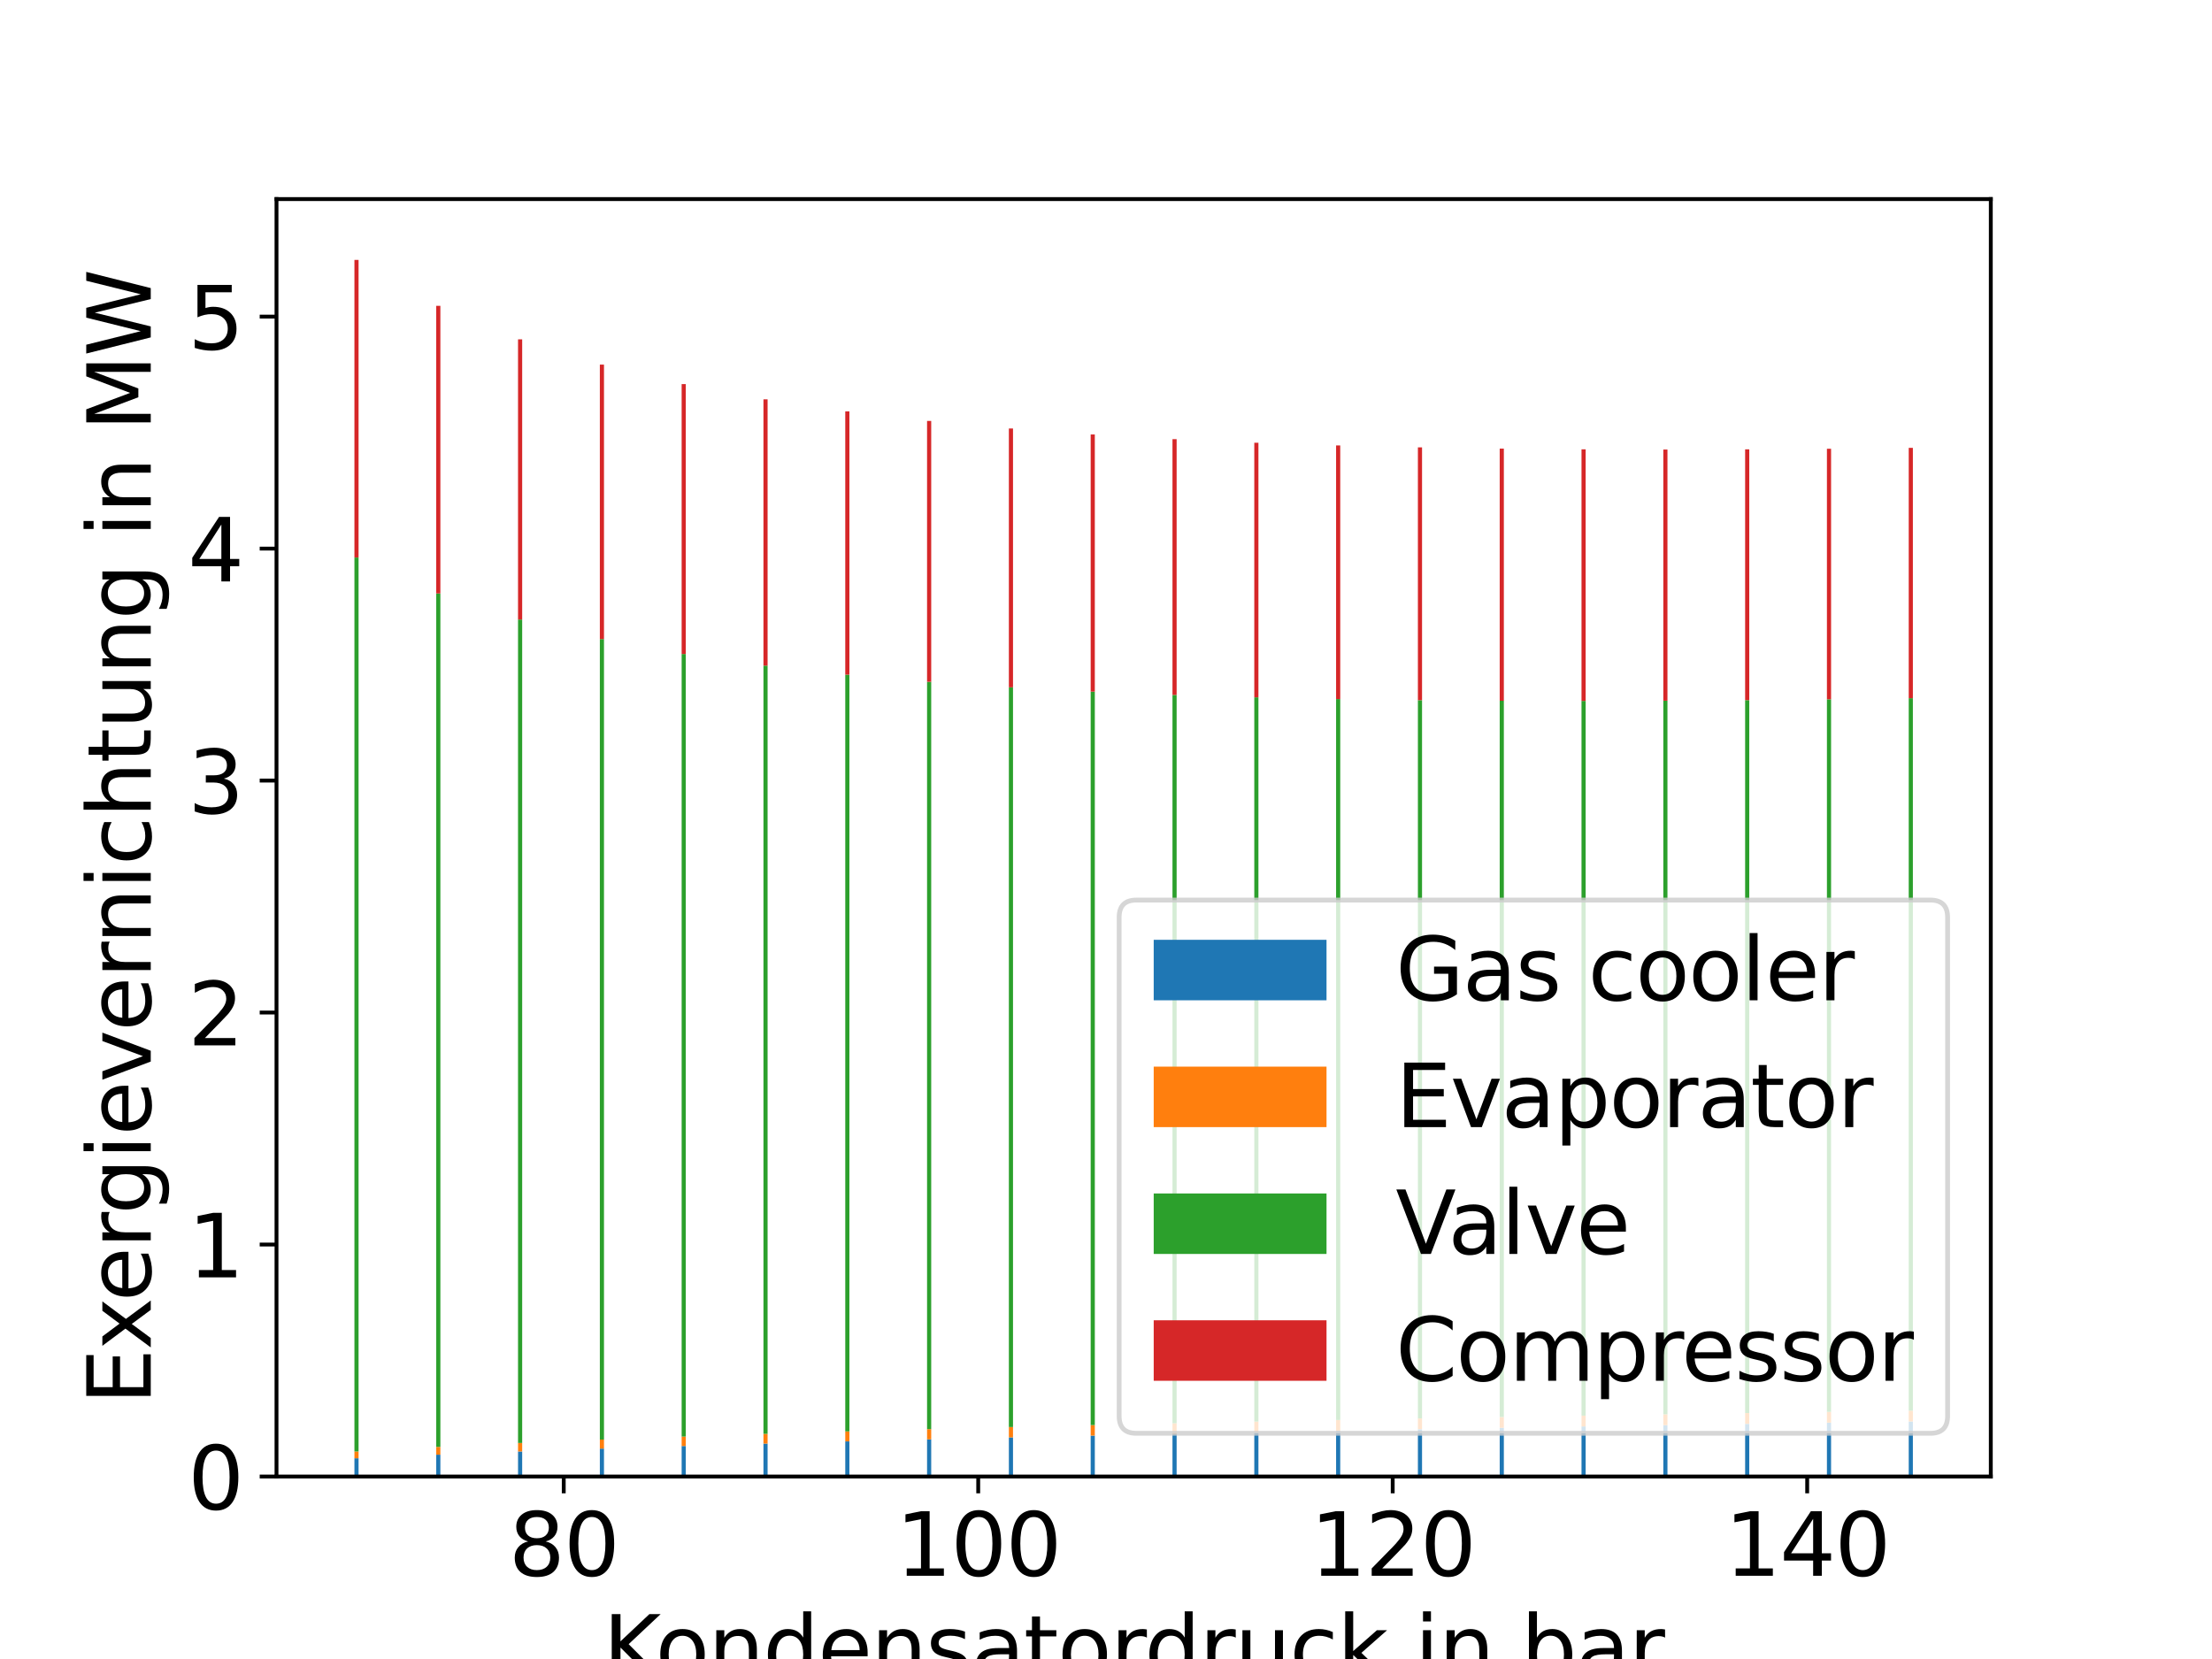 <?xml version="1.0" encoding="utf-8" standalone="no"?>
<!DOCTYPE svg PUBLIC "-//W3C//DTD SVG 1.1//EN"
  "http://www.w3.org/Graphics/SVG/1.1/DTD/svg11.dtd">
<svg xmlns:xlink="http://www.w3.org/1999/xlink" width="460.8pt" height="345.6pt" viewBox="0 0 460.8 345.6" xmlns="http://www.w3.org/2000/svg" version="1.1">
 <defs>
  <style type="text/css">*{stroke-linejoin: round; stroke-linecap: butt}</style>
 </defs>
 <g id="figure_1">
  <g id="patch_1">
   <path d="M 0 345.6 
L 460.8 345.6 
L 460.8 0 
L 0 0 
z
" style="fill: #ffffff"/>
  </g>
  <g id="axes_1">
   <g id="patch_2">
    <path d="M 57.6 307.584 
L 414.72 307.584 
L 414.72 41.472 
L 57.6 41.472 
z
" style="fill: #ffffff"/>
   </g>
   <g id="patch_3">
    <path d="M 73.833 307.584 
L 74.696 307.584 
L 74.696 303.789 
L 73.833 303.789 
z
" clip-path="url(#p29a7f39753)" style="fill: #1f77b4"/>
   </g>
   <g id="patch_4">
    <path d="M 90.874 307.584 
L 91.738 307.584 
L 91.738 303.037 
L 90.874 303.037 
z
" clip-path="url(#p29a7f39753)" style="fill: #1f77b4"/>
   </g>
   <g id="patch_5">
    <path d="M 107.916 307.584 
L 108.779 307.584 
L 108.779 302.37 
L 107.916 302.37 
z
" clip-path="url(#p29a7f39753)" style="fill: #1f77b4"/>
   </g>
   <g id="patch_6">
    <path d="M 124.958 307.584 
L 125.821 307.584 
L 125.821 301.772 
L 124.958 301.772 
z
" clip-path="url(#p29a7f39753)" style="fill: #1f77b4"/>
   </g>
   <g id="patch_7">
    <path d="M 141.999 307.584 
L 142.863 307.584 
L 142.863 301.228 
L 141.999 301.228 
z
" clip-path="url(#p29a7f39753)" style="fill: #1f77b4"/>
   </g>
   <g id="patch_8">
    <path d="M 159.041 307.584 
L 159.904 307.584 
L 159.904 300.729 
L 159.041 300.729 
z
" clip-path="url(#p29a7f39753)" style="fill: #1f77b4"/>
   </g>
   <g id="patch_9">
    <path d="M 176.083 307.584 
L 176.946 307.584 
L 176.946 300.268 
L 176.083 300.268 
z
" clip-path="url(#p29a7f39753)" style="fill: #1f77b4"/>
   </g>
   <g id="patch_10">
    <path d="M 193.124 307.584 
L 193.988 307.584 
L 193.988 299.84 
L 193.124 299.84 
z
" clip-path="url(#p29a7f39753)" style="fill: #1f77b4"/>
   </g>
   <g id="patch_11">
    <path d="M 210.166 307.584 
L 211.029 307.584 
L 211.029 299.438 
L 210.166 299.438 
z
" clip-path="url(#p29a7f39753)" style="fill: #1f77b4"/>
   </g>
   <g id="patch_12">
    <path d="M 227.207 307.584 
L 228.071 307.584 
L 228.071 299.061 
L 227.207 299.061 
z
" clip-path="url(#p29a7f39753)" style="fill: #1f77b4"/>
   </g>
   <g id="patch_13">
    <path d="M 244.249 307.584 
L 245.113 307.584 
L 245.113 298.703 
L 244.249 298.703 
z
" clip-path="url(#p29a7f39753)" style="fill: #1f77b4"/>
   </g>
   <g id="patch_14">
    <path d="M 261.291 307.584 
L 262.154 307.584 
L 262.154 298.364 
L 261.291 298.364 
z
" clip-path="url(#p29a7f39753)" style="fill: #1f77b4"/>
   </g>
   <g id="patch_15">
    <path d="M 278.332 307.584 
L 279.196 307.584 
L 279.196 298.041 
L 278.332 298.041 
z
" clip-path="url(#p29a7f39753)" style="fill: #1f77b4"/>
   </g>
   <g id="patch_16">
    <path d="M 295.374 307.584 
L 296.237 307.584 
L 296.237 297.733 
L 295.374 297.733 
z
" clip-path="url(#p29a7f39753)" style="fill: #1f77b4"/>
   </g>
   <g id="patch_17">
    <path d="M 312.416 307.584 
L 313.279 307.584 
L 313.279 297.437 
L 312.416 297.437 
z
" clip-path="url(#p29a7f39753)" style="fill: #1f77b4"/>
   </g>
   <g id="patch_18">
    <path d="M 329.457 307.584 
L 330.321 307.584 
L 330.321 297.153 
L 329.457 297.153 
z
" clip-path="url(#p29a7f39753)" style="fill: #1f77b4"/>
   </g>
   <g id="patch_19">
    <path d="M 346.499 307.584 
L 347.362 307.584 
L 347.362 296.88 
L 346.499 296.88 
z
" clip-path="url(#p29a7f39753)" style="fill: #1f77b4"/>
   </g>
   <g id="patch_20">
    <path d="M 363.541 307.584 
L 364.404 307.584 
L 364.404 296.616 
L 363.541 296.616 
z
" clip-path="url(#p29a7f39753)" style="fill: #1f77b4"/>
   </g>
   <g id="patch_21">
    <path d="M 380.582 307.584 
L 381.446 307.584 
L 381.446 296.361 
L 380.582 296.361 
z
" clip-path="url(#p29a7f39753)" style="fill: #1f77b4"/>
   </g>
   <g id="patch_22">
    <path d="M 397.624 307.584 
L 398.487 307.584 
L 398.487 296.114 
L 397.624 296.114 
z
" clip-path="url(#p29a7f39753)" style="fill: #1f77b4"/>
   </g>
   <g id="patch_23">
    <path d="M 73.833 303.789 
L 74.696 303.789 
L 74.696 302.363 
L 73.833 302.363 
z
" clip-path="url(#p29a7f39753)" style="fill: #ff7f0e"/>
   </g>
   <g id="patch_24">
    <path d="M 90.874 303.037 
L 91.738 303.037 
L 91.738 301.411 
L 90.874 301.411 
z
" clip-path="url(#p29a7f39753)" style="fill: #ff7f0e"/>
   </g>
   <g id="patch_25">
    <path d="M 107.916 302.37 
L 108.779 302.37 
L 108.779 300.598 
L 107.916 300.598 
z
" clip-path="url(#p29a7f39753)" style="fill: #ff7f0e"/>
   </g>
   <g id="patch_26">
    <path d="M 124.958 301.772 
L 125.821 301.772 
L 125.821 299.889 
L 124.958 299.889 
z
" clip-path="url(#p29a7f39753)" style="fill: #ff7f0e"/>
   </g>
   <g id="patch_27">
    <path d="M 141.999 301.228 
L 142.863 301.228 
L 142.863 299.261 
L 141.999 299.261 
z
" clip-path="url(#p29a7f39753)" style="fill: #ff7f0e"/>
   </g>
   <g id="patch_28">
    <path d="M 159.041 300.729 
L 159.904 300.729 
L 159.904 298.696 
L 159.041 298.696 
z
" clip-path="url(#p29a7f39753)" style="fill: #ff7f0e"/>
   </g>
   <g id="patch_29">
    <path d="M 176.083 300.268 
L 176.946 300.268 
L 176.946 298.182 
L 176.083 298.182 
z
" clip-path="url(#p29a7f39753)" style="fill: #ff7f0e"/>
   </g>
   <g id="patch_30">
    <path d="M 193.124 299.84 
L 193.988 299.84 
L 193.988 297.712 
L 193.124 297.712 
z
" clip-path="url(#p29a7f39753)" style="fill: #ff7f0e"/>
   </g>
   <g id="patch_31">
    <path d="M 210.166 299.438 
L 211.029 299.438 
L 211.029 297.277 
L 210.166 297.277 
z
" clip-path="url(#p29a7f39753)" style="fill: #ff7f0e"/>
   </g>
   <g id="patch_32">
    <path d="M 227.207 299.061 
L 228.071 299.061 
L 228.071 296.874 
L 227.207 296.874 
z
" clip-path="url(#p29a7f39753)" style="fill: #ff7f0e"/>
   </g>
   <g id="patch_33">
    <path d="M 244.249 298.703 
L 245.113 298.703 
L 245.113 296.496 
L 244.249 296.496 
z
" clip-path="url(#p29a7f39753)" style="fill: #ff7f0e"/>
   </g>
   <g id="patch_34">
    <path d="M 261.291 298.364 
L 262.154 298.364 
L 262.154 296.141 
L 261.291 296.141 
z
" clip-path="url(#p29a7f39753)" style="fill: #ff7f0e"/>
   </g>
   <g id="patch_35">
    <path d="M 278.332 298.041 
L 279.196 298.041 
L 279.196 295.807 
L 278.332 295.807 
z
" clip-path="url(#p29a7f39753)" style="fill: #ff7f0e"/>
   </g>
   <g id="patch_36">
    <path d="M 295.374 297.733 
L 296.237 297.733 
L 296.237 295.49 
L 295.374 295.49 
z
" clip-path="url(#p29a7f39753)" style="fill: #ff7f0e"/>
   </g>
   <g id="patch_37">
    <path d="M 312.416 297.437 
L 313.279 297.437 
L 313.279 295.189 
L 312.416 295.189 
z
" clip-path="url(#p29a7f39753)" style="fill: #ff7f0e"/>
   </g>
   <g id="patch_38">
    <path d="M 329.457 297.153 
L 330.321 297.153 
L 330.321 294.902 
L 329.457 294.902 
z
" clip-path="url(#p29a7f39753)" style="fill: #ff7f0e"/>
   </g>
   <g id="patch_39">
    <path d="M 346.499 296.88 
L 347.362 296.88 
L 347.362 294.627 
L 346.499 294.627 
z
" clip-path="url(#p29a7f39753)" style="fill: #ff7f0e"/>
   </g>
   <g id="patch_40">
    <path d="M 363.541 296.616 
L 364.404 296.616 
L 364.404 294.364 
L 363.541 294.364 
z
" clip-path="url(#p29a7f39753)" style="fill: #ff7f0e"/>
   </g>
   <g id="patch_41">
    <path d="M 380.582 296.361 
L 381.446 296.361 
L 381.446 294.112 
L 380.582 294.112 
z
" clip-path="url(#p29a7f39753)" style="fill: #ff7f0e"/>
   </g>
   <g id="patch_42">
    <path d="M 397.624 296.114 
L 398.487 296.114 
L 398.487 293.869 
L 397.624 293.869 
z
" clip-path="url(#p29a7f39753)" style="fill: #ff7f0e"/>
   </g>
   <g id="patch_43">
    <path d="M 73.833 302.363 
L 74.696 302.363 
L 74.696 116.141 
L 73.833 116.141 
z
" clip-path="url(#p29a7f39753)" style="fill: #2ca02c"/>
   </g>
   <g id="patch_44">
    <path d="M 90.874 301.411 
L 91.738 301.411 
L 91.738 123.625 
L 90.874 123.625 
z
" clip-path="url(#p29a7f39753)" style="fill: #2ca02c"/>
   </g>
   <g id="patch_45">
    <path d="M 107.916 300.598 
L 108.779 300.598 
L 108.779 129.057 
L 107.916 129.057 
z
" clip-path="url(#p29a7f39753)" style="fill: #2ca02c"/>
   </g>
   <g id="patch_46">
    <path d="M 124.958 299.889 
L 125.821 299.889 
L 125.821 133.127 
L 124.958 133.127 
z
" clip-path="url(#p29a7f39753)" style="fill: #2ca02c"/>
   </g>
   <g id="patch_47">
    <path d="M 141.999 299.261 
L 142.863 299.261 
L 142.863 136.242 
L 141.999 136.242 
z
" clip-path="url(#p29a7f39753)" style="fill: #2ca02c"/>
   </g>
   <g id="patch_48">
    <path d="M 159.041 298.696 
L 159.904 298.696 
L 159.904 138.66 
L 159.041 138.66 
z
" clip-path="url(#p29a7f39753)" style="fill: #2ca02c"/>
   </g>
   <g id="patch_49">
    <path d="M 176.083 298.182 
L 176.946 298.182 
L 176.946 140.549 
L 176.083 140.549 
z
" clip-path="url(#p29a7f39753)" style="fill: #2ca02c"/>
   </g>
   <g id="patch_50">
    <path d="M 193.124 297.712 
L 193.988 297.712 
L 193.988 142.03 
L 193.124 142.03 
z
" clip-path="url(#p29a7f39753)" style="fill: #2ca02c"/>
   </g>
   <g id="patch_51">
    <path d="M 210.166 297.277 
L 211.029 297.277 
L 211.029 143.187 
L 210.166 143.187 
z
" clip-path="url(#p29a7f39753)" style="fill: #2ca02c"/>
   </g>
   <g id="patch_52">
    <path d="M 227.207 296.874 
L 228.071 296.874 
L 228.071 144.083 
L 227.207 144.083 
z
" clip-path="url(#p29a7f39753)" style="fill: #2ca02c"/>
   </g>
   <g id="patch_53">
    <path d="M 244.249 296.496 
L 245.113 296.496 
L 245.113 144.764 
L 244.249 144.764 
z
" clip-path="url(#p29a7f39753)" style="fill: #2ca02c"/>
   </g>
   <g id="patch_54">
    <path d="M 261.291 296.141 
L 262.154 296.141 
L 262.154 145.269 
L 261.291 145.269 
z
" clip-path="url(#p29a7f39753)" style="fill: #2ca02c"/>
   </g>
   <g id="patch_55">
    <path d="M 278.332 295.807 
L 279.196 295.807 
L 279.196 145.626 
L 278.332 145.626 
z
" clip-path="url(#p29a7f39753)" style="fill: #2ca02c"/>
   </g>
   <g id="patch_56">
    <path d="M 295.374 295.49 
L 296.237 295.49 
L 296.237 145.857 
L 295.374 145.857 
z
" clip-path="url(#p29a7f39753)" style="fill: #2ca02c"/>
   </g>
   <g id="patch_57">
    <path d="M 312.416 295.189 
L 313.279 295.189 
L 313.279 145.981 
L 312.416 145.981 
z
" clip-path="url(#p29a7f39753)" style="fill: #2ca02c"/>
   </g>
   <g id="patch_58">
    <path d="M 329.457 294.902 
L 330.321 294.902 
L 330.321 146.014 
L 329.457 146.014 
z
" clip-path="url(#p29a7f39753)" style="fill: #2ca02c"/>
   </g>
   <g id="patch_59">
    <path d="M 346.499 294.627 
L 347.362 294.627 
L 347.362 145.967 
L 346.499 145.967 
z
" clip-path="url(#p29a7f39753)" style="fill: #2ca02c"/>
   </g>
   <g id="patch_60">
    <path d="M 363.541 294.364 
L 364.404 294.364 
L 364.404 145.852 
L 363.541 145.852 
z
" clip-path="url(#p29a7f39753)" style="fill: #2ca02c"/>
   </g>
   <g id="patch_61">
    <path d="M 380.582 294.112 
L 381.446 294.112 
L 381.446 145.676 
L 380.582 145.676 
z
" clip-path="url(#p29a7f39753)" style="fill: #2ca02c"/>
   </g>
   <g id="patch_62">
    <path d="M 397.624 293.869 
L 398.487 293.869 
L 398.487 145.448 
L 397.624 145.448 
z
" clip-path="url(#p29a7f39753)" style="fill: #2ca02c"/>
   </g>
   <g id="patch_63">
    <path d="M 73.833 116.141 
L 74.696 116.141 
L 74.696 54.144 
L 73.833 54.144 
z
" clip-path="url(#p29a7f39753)" style="fill: #d62728"/>
   </g>
   <g id="patch_64">
    <path d="M 90.874 123.625 
L 91.738 123.625 
L 91.738 63.709 
L 90.874 63.709 
z
" clip-path="url(#p29a7f39753)" style="fill: #d62728"/>
   </g>
   <g id="patch_65">
    <path d="M 107.916 129.057 
L 108.779 129.057 
L 108.779 70.69 
L 107.916 70.69 
z
" clip-path="url(#p29a7f39753)" style="fill: #d62728"/>
   </g>
   <g id="patch_66">
    <path d="M 124.958 133.127 
L 125.821 133.127 
L 125.821 75.955 
L 124.958 75.955 
z
" clip-path="url(#p29a7f39753)" style="fill: #d62728"/>
   </g>
   <g id="patch_67">
    <path d="M 141.999 136.242 
L 142.863 136.242 
L 142.863 80.014 
L 141.999 80.014 
z
" clip-path="url(#p29a7f39753)" style="fill: #d62728"/>
   </g>
   <g id="patch_68">
    <path d="M 159.041 138.66 
L 159.904 138.66 
L 159.904 83.189 
L 159.041 83.189 
z
" clip-path="url(#p29a7f39753)" style="fill: #d62728"/>
   </g>
   <g id="patch_69">
    <path d="M 176.083 140.549 
L 176.946 140.549 
L 176.946 85.697 
L 176.083 85.697 
z
" clip-path="url(#p29a7f39753)" style="fill: #d62728"/>
   </g>
   <g id="patch_70">
    <path d="M 193.124 142.03 
L 193.988 142.03 
L 193.988 87.686 
L 193.124 87.686 
z
" clip-path="url(#p29a7f39753)" style="fill: #d62728"/>
   </g>
   <g id="patch_71">
    <path d="M 210.166 143.187 
L 211.029 143.187 
L 211.029 89.263 
L 210.166 89.263 
z
" clip-path="url(#p29a7f39753)" style="fill: #d62728"/>
   </g>
   <g id="patch_72">
    <path d="M 227.207 144.083 
L 228.071 144.083 
L 228.071 90.509 
L 227.207 90.509 
z
" clip-path="url(#p29a7f39753)" style="fill: #d62728"/>
   </g>
   <g id="patch_73">
    <path d="M 244.249 144.764 
L 245.113 144.764 
L 245.113 91.484 
L 244.249 91.484 
z
" clip-path="url(#p29a7f39753)" style="fill: #d62728"/>
   </g>
   <g id="patch_74">
    <path d="M 261.291 145.269 
L 262.154 145.269 
L 262.154 92.233 
L 261.291 92.233 
z
" clip-path="url(#p29a7f39753)" style="fill: #d62728"/>
   </g>
   <g id="patch_75">
    <path d="M 278.332 145.626 
L 279.196 145.626 
L 279.196 92.793 
L 278.332 92.793 
z
" clip-path="url(#p29a7f39753)" style="fill: #d62728"/>
   </g>
   <g id="patch_76">
    <path d="M 295.374 145.857 
L 296.237 145.857 
L 296.237 93.193 
L 295.374 93.193 
z
" clip-path="url(#p29a7f39753)" style="fill: #d62728"/>
   </g>
   <g id="patch_77">
    <path d="M 312.416 145.981 
L 313.279 145.981 
L 313.279 93.456 
L 312.416 93.456 
z
" clip-path="url(#p29a7f39753)" style="fill: #d62728"/>
   </g>
   <g id="patch_78">
    <path d="M 329.457 146.014 
L 330.321 146.014 
L 330.321 93.603 
L 329.457 93.603 
z
" clip-path="url(#p29a7f39753)" style="fill: #d62728"/>
   </g>
   <g id="patch_79">
    <path d="M 346.499 145.967 
L 347.362 145.967 
L 347.362 93.648 
L 346.499 93.648 
z
" clip-path="url(#p29a7f39753)" style="fill: #d62728"/>
   </g>
   <g id="patch_80">
    <path d="M 363.541 145.852 
L 364.404 145.852 
L 364.404 93.605 
L 363.541 93.605 
z
" clip-path="url(#p29a7f39753)" style="fill: #d62728"/>
   </g>
   <g id="patch_81">
    <path d="M 380.582 145.676 
L 381.446 145.676 
L 381.446 93.485 
L 380.582 93.485 
z
" clip-path="url(#p29a7f39753)" style="fill: #d62728"/>
   </g>
   <g id="patch_82">
    <path d="M 397.624 145.448 
L 398.487 145.448 
L 398.487 93.297 
L 397.624 93.297 
z
" clip-path="url(#p29a7f39753)" style="fill: #d62728"/>
   </g>
   <g id="matplotlib.axis_1">
    <g id="xtick_1">
     <g id="line2d_1">
      <defs>
       <path id="mbee39fc445" d="M 0 0 
L 0 3.5 
" style="stroke: #000000; stroke-width: 0.8"/>
      </defs>
      <g>
       <use xlink:href="#mbee39fc445" x="117.437" y="307.584" style="stroke: #000000; stroke-width: 0.8"/>
      </g>
     </g>
     <g id="text_1">
      <!-- 80 -->
      <g transform="translate(105.984 328.261) scale(0.18 -0.18)">
       <defs>
        <path id="DejaVuSans-38" d="M 2034 2216 
Q 1584 2216 1326 1975 
Q 1069 1734 1069 1313 
Q 1069 891 1326 650 
Q 1584 409 2034 409 
Q 2484 409 2743 651 
Q 3003 894 3003 1313 
Q 3003 1734 2745 1975 
Q 2488 2216 2034 2216 
z
M 1403 2484 
Q 997 2584 770 2862 
Q 544 3141 544 3541 
Q 544 4100 942 4425 
Q 1341 4750 2034 4750 
Q 2731 4750 3128 4425 
Q 3525 4100 3525 3541 
Q 3525 3141 3298 2862 
Q 3072 2584 2669 2484 
Q 3125 2378 3379 2068 
Q 3634 1759 3634 1313 
Q 3634 634 3220 271 
Q 2806 -91 2034 -91 
Q 1263 -91 848 271 
Q 434 634 434 1313 
Q 434 1759 690 2068 
Q 947 2378 1403 2484 
z
M 1172 3481 
Q 1172 3119 1398 2916 
Q 1625 2713 2034 2713 
Q 2441 2713 2670 2916 
Q 2900 3119 2900 3481 
Q 2900 3844 2670 4047 
Q 2441 4250 2034 4250 
Q 1625 4250 1398 4047 
Q 1172 3844 1172 3481 
z
" transform="scale(0.016)"/>
        <path id="DejaVuSans-30" d="M 2034 4250 
Q 1547 4250 1301 3770 
Q 1056 3291 1056 2328 
Q 1056 1369 1301 889 
Q 1547 409 2034 409 
Q 2525 409 2770 889 
Q 3016 1369 3016 2328 
Q 3016 3291 2770 3770 
Q 2525 4250 2034 4250 
z
M 2034 4750 
Q 2819 4750 3233 4129 
Q 3647 3509 3647 2328 
Q 3647 1150 3233 529 
Q 2819 -91 2034 -91 
Q 1250 -91 836 529 
Q 422 1150 422 2328 
Q 422 3509 836 4129 
Q 1250 4750 2034 4750 
z
" transform="scale(0.016)"/>
       </defs>
       <use xlink:href="#DejaVuSans-38"/>
       <use xlink:href="#DejaVuSans-30" x="63.623"/>
      </g>
     </g>
    </g>
    <g id="xtick_2">
     <g id="line2d_2">
      <g>
       <use xlink:href="#mbee39fc445" x="203.781" y="307.584" style="stroke: #000000; stroke-width: 0.8"/>
      </g>
     </g>
     <g id="text_2">
      <!-- 100 -->
      <g transform="translate(186.602 328.261) scale(0.18 -0.18)">
       <defs>
        <path id="DejaVuSans-31" d="M 794 531 
L 1825 531 
L 1825 4091 
L 703 3866 
L 703 4441 
L 1819 4666 
L 2450 4666 
L 2450 531 
L 3481 531 
L 3481 0 
L 794 0 
L 794 531 
z
" transform="scale(0.016)"/>
       </defs>
       <use xlink:href="#DejaVuSans-31"/>
       <use xlink:href="#DejaVuSans-30" x="63.623"/>
       <use xlink:href="#DejaVuSans-30" x="127.246"/>
      </g>
     </g>
    </g>
    <g id="xtick_3">
     <g id="line2d_3">
      <g>
       <use xlink:href="#mbee39fc445" x="290.125" y="307.584" style="stroke: #000000; stroke-width: 0.8"/>
      </g>
     </g>
     <g id="text_3">
      <!-- 120 -->
      <g transform="translate(272.946 328.261) scale(0.18 -0.18)">
       <defs>
        <path id="DejaVuSans-32" d="M 1228 531 
L 3431 531 
L 3431 0 
L 469 0 
L 469 531 
Q 828 903 1448 1529 
Q 2069 2156 2228 2338 
Q 2531 2678 2651 2914 
Q 2772 3150 2772 3378 
Q 2772 3750 2511 3984 
Q 2250 4219 1831 4219 
Q 1534 4219 1204 4116 
Q 875 4013 500 3803 
L 500 4441 
Q 881 4594 1212 4672 
Q 1544 4750 1819 4750 
Q 2544 4750 2975 4387 
Q 3406 4025 3406 3419 
Q 3406 3131 3298 2873 
Q 3191 2616 2906 2266 
Q 2828 2175 2409 1742 
Q 1991 1309 1228 531 
z
" transform="scale(0.016)"/>
       </defs>
       <use xlink:href="#DejaVuSans-31"/>
       <use xlink:href="#DejaVuSans-32" x="63.623"/>
       <use xlink:href="#DejaVuSans-30" x="127.246"/>
      </g>
     </g>
    </g>
    <g id="xtick_4">
     <g id="line2d_4">
      <g>
       <use xlink:href="#mbee39fc445" x="376.469" y="307.584" style="stroke: #000000; stroke-width: 0.8"/>
      </g>
     </g>
     <g id="text_4">
      <!-- 140 -->
      <g transform="translate(359.291 328.261) scale(0.18 -0.18)">
       <defs>
        <path id="DejaVuSans-34" d="M 2419 4116 
L 825 1625 
L 2419 1625 
L 2419 4116 
z
M 2253 4666 
L 3047 4666 
L 3047 1625 
L 3713 1625 
L 3713 1100 
L 3047 1100 
L 3047 0 
L 2419 0 
L 2419 1100 
L 313 1100 
L 313 1709 
L 2253 4666 
z
" transform="scale(0.016)"/>
       </defs>
       <use xlink:href="#DejaVuSans-31"/>
       <use xlink:href="#DejaVuSans-34" x="63.623"/>
       <use xlink:href="#DejaVuSans-30" x="127.246"/>
      </g>
     </g>
    </g>
    <g id="text_5">
     <!-- Kondensatordruck in bar -->
     <g transform="translate(125.63 349.682) scale(0.18 -0.18)">
      <defs>
       <path id="DejaVuSans-4b" d="M 628 4666 
L 1259 4666 
L 1259 2694 
L 3353 4666 
L 4166 4666 
L 1850 2491 
L 4331 0 
L 3500 0 
L 1259 2247 
L 1259 0 
L 628 0 
L 628 4666 
z
" transform="scale(0.016)"/>
       <path id="DejaVuSans-6f" d="M 1959 3097 
Q 1497 3097 1228 2736 
Q 959 2375 959 1747 
Q 959 1119 1226 758 
Q 1494 397 1959 397 
Q 2419 397 2687 759 
Q 2956 1122 2956 1747 
Q 2956 2369 2687 2733 
Q 2419 3097 1959 3097 
z
M 1959 3584 
Q 2709 3584 3137 3096 
Q 3566 2609 3566 1747 
Q 3566 888 3137 398 
Q 2709 -91 1959 -91 
Q 1206 -91 779 398 
Q 353 888 353 1747 
Q 353 2609 779 3096 
Q 1206 3584 1959 3584 
z
" transform="scale(0.016)"/>
       <path id="DejaVuSans-6e" d="M 3513 2113 
L 3513 0 
L 2938 0 
L 2938 2094 
Q 2938 2591 2744 2837 
Q 2550 3084 2163 3084 
Q 1697 3084 1428 2787 
Q 1159 2491 1159 1978 
L 1159 0 
L 581 0 
L 581 3500 
L 1159 3500 
L 1159 2956 
Q 1366 3272 1645 3428 
Q 1925 3584 2291 3584 
Q 2894 3584 3203 3211 
Q 3513 2838 3513 2113 
z
" transform="scale(0.016)"/>
       <path id="DejaVuSans-64" d="M 2906 2969 
L 2906 4863 
L 3481 4863 
L 3481 0 
L 2906 0 
L 2906 525 
Q 2725 213 2448 61 
Q 2172 -91 1784 -91 
Q 1150 -91 751 415 
Q 353 922 353 1747 
Q 353 2572 751 3078 
Q 1150 3584 1784 3584 
Q 2172 3584 2448 3432 
Q 2725 3281 2906 2969 
z
M 947 1747 
Q 947 1113 1208 752 
Q 1469 391 1925 391 
Q 2381 391 2643 752 
Q 2906 1113 2906 1747 
Q 2906 2381 2643 2742 
Q 2381 3103 1925 3103 
Q 1469 3103 1208 2742 
Q 947 2381 947 1747 
z
" transform="scale(0.016)"/>
       <path id="DejaVuSans-65" d="M 3597 1894 
L 3597 1613 
L 953 1613 
Q 991 1019 1311 708 
Q 1631 397 2203 397 
Q 2534 397 2845 478 
Q 3156 559 3463 722 
L 3463 178 
Q 3153 47 2828 -22 
Q 2503 -91 2169 -91 
Q 1331 -91 842 396 
Q 353 884 353 1716 
Q 353 2575 817 3079 
Q 1281 3584 2069 3584 
Q 2775 3584 3186 3129 
Q 3597 2675 3597 1894 
z
M 3022 2063 
Q 3016 2534 2758 2815 
Q 2500 3097 2075 3097 
Q 1594 3097 1305 2825 
Q 1016 2553 972 2059 
L 3022 2063 
z
" transform="scale(0.016)"/>
       <path id="DejaVuSans-73" d="M 2834 3397 
L 2834 2853 
Q 2591 2978 2328 3040 
Q 2066 3103 1784 3103 
Q 1356 3103 1142 2972 
Q 928 2841 928 2578 
Q 928 2378 1081 2264 
Q 1234 2150 1697 2047 
L 1894 2003 
Q 2506 1872 2764 1633 
Q 3022 1394 3022 966 
Q 3022 478 2636 193 
Q 2250 -91 1575 -91 
Q 1294 -91 989 -36 
Q 684 19 347 128 
L 347 722 
Q 666 556 975 473 
Q 1284 391 1588 391 
Q 1994 391 2212 530 
Q 2431 669 2431 922 
Q 2431 1156 2273 1281 
Q 2116 1406 1581 1522 
L 1381 1569 
Q 847 1681 609 1914 
Q 372 2147 372 2553 
Q 372 3047 722 3315 
Q 1072 3584 1716 3584 
Q 2034 3584 2315 3537 
Q 2597 3491 2834 3397 
z
" transform="scale(0.016)"/>
       <path id="DejaVuSans-61" d="M 2194 1759 
Q 1497 1759 1228 1600 
Q 959 1441 959 1056 
Q 959 750 1161 570 
Q 1363 391 1709 391 
Q 2188 391 2477 730 
Q 2766 1069 2766 1631 
L 2766 1759 
L 2194 1759 
z
M 3341 1997 
L 3341 0 
L 2766 0 
L 2766 531 
Q 2569 213 2275 61 
Q 1981 -91 1556 -91 
Q 1019 -91 701 211 
Q 384 513 384 1019 
Q 384 1609 779 1909 
Q 1175 2209 1959 2209 
L 2766 2209 
L 2766 2266 
Q 2766 2663 2505 2880 
Q 2244 3097 1772 3097 
Q 1472 3097 1187 3025 
Q 903 2953 641 2809 
L 641 3341 
Q 956 3463 1253 3523 
Q 1550 3584 1831 3584 
Q 2591 3584 2966 3190 
Q 3341 2797 3341 1997 
z
" transform="scale(0.016)"/>
       <path id="DejaVuSans-74" d="M 1172 4494 
L 1172 3500 
L 2356 3500 
L 2356 3053 
L 1172 3053 
L 1172 1153 
Q 1172 725 1289 603 
Q 1406 481 1766 481 
L 2356 481 
L 2356 0 
L 1766 0 
Q 1100 0 847 248 
Q 594 497 594 1153 
L 594 3053 
L 172 3053 
L 172 3500 
L 594 3500 
L 594 4494 
L 1172 4494 
z
" transform="scale(0.016)"/>
       <path id="DejaVuSans-72" d="M 2631 2963 
Q 2534 3019 2420 3045 
Q 2306 3072 2169 3072 
Q 1681 3072 1420 2755 
Q 1159 2438 1159 1844 
L 1159 0 
L 581 0 
L 581 3500 
L 1159 3500 
L 1159 2956 
Q 1341 3275 1631 3429 
Q 1922 3584 2338 3584 
Q 2397 3584 2469 3576 
Q 2541 3569 2628 3553 
L 2631 2963 
z
" transform="scale(0.016)"/>
       <path id="DejaVuSans-75" d="M 544 1381 
L 544 3500 
L 1119 3500 
L 1119 1403 
Q 1119 906 1312 657 
Q 1506 409 1894 409 
Q 2359 409 2629 706 
Q 2900 1003 2900 1516 
L 2900 3500 
L 3475 3500 
L 3475 0 
L 2900 0 
L 2900 538 
Q 2691 219 2414 64 
Q 2138 -91 1772 -91 
Q 1169 -91 856 284 
Q 544 659 544 1381 
z
M 1991 3584 
L 1991 3584 
z
" transform="scale(0.016)"/>
       <path id="DejaVuSans-63" d="M 3122 3366 
L 3122 2828 
Q 2878 2963 2633 3030 
Q 2388 3097 2138 3097 
Q 1578 3097 1268 2742 
Q 959 2388 959 1747 
Q 959 1106 1268 751 
Q 1578 397 2138 397 
Q 2388 397 2633 464 
Q 2878 531 3122 666 
L 3122 134 
Q 2881 22 2623 -34 
Q 2366 -91 2075 -91 
Q 1284 -91 818 406 
Q 353 903 353 1747 
Q 353 2603 823 3093 
Q 1294 3584 2113 3584 
Q 2378 3584 2631 3529 
Q 2884 3475 3122 3366 
z
" transform="scale(0.016)"/>
       <path id="DejaVuSans-6b" d="M 581 4863 
L 1159 4863 
L 1159 1991 
L 2875 3500 
L 3609 3500 
L 1753 1863 
L 3688 0 
L 2938 0 
L 1159 1709 
L 1159 0 
L 581 0 
L 581 4863 
z
" transform="scale(0.016)"/>
       <path id="DejaVuSans-20" transform="scale(0.016)"/>
       <path id="DejaVuSans-69" d="M 603 3500 
L 1178 3500 
L 1178 0 
L 603 0 
L 603 3500 
z
M 603 4863 
L 1178 4863 
L 1178 4134 
L 603 4134 
L 603 4863 
z
" transform="scale(0.016)"/>
       <path id="DejaVuSans-62" d="M 3116 1747 
Q 3116 2381 2855 2742 
Q 2594 3103 2138 3103 
Q 1681 3103 1420 2742 
Q 1159 2381 1159 1747 
Q 1159 1113 1420 752 
Q 1681 391 2138 391 
Q 2594 391 2855 752 
Q 3116 1113 3116 1747 
z
M 1159 2969 
Q 1341 3281 1617 3432 
Q 1894 3584 2278 3584 
Q 2916 3584 3314 3078 
Q 3713 2572 3713 1747 
Q 3713 922 3314 415 
Q 2916 -91 2278 -91 
Q 1894 -91 1617 61 
Q 1341 213 1159 525 
L 1159 0 
L 581 0 
L 581 4863 
L 1159 4863 
L 1159 2969 
z
" transform="scale(0.016)"/>
      </defs>
      <use xlink:href="#DejaVuSans-4b"/>
      <use xlink:href="#DejaVuSans-6f" x="60.576"/>
      <use xlink:href="#DejaVuSans-6e" x="121.758"/>
      <use xlink:href="#DejaVuSans-64" x="185.137"/>
      <use xlink:href="#DejaVuSans-65" x="248.613"/>
      <use xlink:href="#DejaVuSans-6e" x="310.137"/>
      <use xlink:href="#DejaVuSans-73" x="373.516"/>
      <use xlink:href="#DejaVuSans-61" x="425.615"/>
      <use xlink:href="#DejaVuSans-74" x="486.895"/>
      <use xlink:href="#DejaVuSans-6f" x="526.104"/>
      <use xlink:href="#DejaVuSans-72" x="587.285"/>
      <use xlink:href="#DejaVuSans-64" x="626.648"/>
      <use xlink:href="#DejaVuSans-72" x="690.125"/>
      <use xlink:href="#DejaVuSans-75" x="731.238"/>
      <use xlink:href="#DejaVuSans-63" x="794.617"/>
      <use xlink:href="#DejaVuSans-6b" x="849.598"/>
      <use xlink:href="#DejaVuSans-20" x="907.508"/>
      <use xlink:href="#DejaVuSans-69" x="939.295"/>
      <use xlink:href="#DejaVuSans-6e" x="967.078"/>
      <use xlink:href="#DejaVuSans-20" x="1030.457"/>
      <use xlink:href="#DejaVuSans-62" x="1062.244"/>
      <use xlink:href="#DejaVuSans-61" x="1125.721"/>
      <use xlink:href="#DejaVuSans-72" x="1187"/>
     </g>
    </g>
   </g>
   <g id="matplotlib.axis_2">
    <g id="ytick_1">
     <g id="line2d_5">
      <defs>
       <path id="m3b97488841" d="M 0 0 
L -3.5 0 
" style="stroke: #000000; stroke-width: 0.8"/>
      </defs>
      <g>
       <use xlink:href="#m3b97488841" x="57.6" y="307.584" style="stroke: #000000; stroke-width: 0.8"/>
      </g>
     </g>
     <g id="text_6">
      <!-- 0 -->
      <g transform="translate(39.148 314.423) scale(0.18 -0.18)">
       <use xlink:href="#DejaVuSans-30"/>
      </g>
     </g>
    </g>
    <g id="ytick_2">
     <g id="line2d_6">
      <g>
       <use xlink:href="#m3b97488841" x="57.6" y="259.258" style="stroke: #000000; stroke-width: 0.8"/>
      </g>
     </g>
     <g id="text_7">
      <!-- 1 -->
      <g transform="translate(39.148 266.097) scale(0.18 -0.18)">
       <use xlink:href="#DejaVuSans-31"/>
      </g>
     </g>
    </g>
    <g id="ytick_3">
     <g id="line2d_7">
      <g>
       <use xlink:href="#m3b97488841" x="57.6" y="210.932" style="stroke: #000000; stroke-width: 0.8"/>
      </g>
     </g>
     <g id="text_8">
      <!-- 2 -->
      <g transform="translate(39.148 217.77) scale(0.18 -0.18)">
       <use xlink:href="#DejaVuSans-32"/>
      </g>
     </g>
    </g>
    <g id="ytick_4">
     <g id="line2d_8">
      <g>
       <use xlink:href="#m3b97488841" x="57.6" y="162.606" style="stroke: #000000; stroke-width: 0.8"/>
      </g>
     </g>
     <g id="text_9">
      <!-- 3 -->
      <g transform="translate(39.148 169.444) scale(0.18 -0.18)">
       <defs>
        <path id="DejaVuSans-33" d="M 2597 2516 
Q 3050 2419 3304 2112 
Q 3559 1806 3559 1356 
Q 3559 666 3084 287 
Q 2609 -91 1734 -91 
Q 1441 -91 1130 -33 
Q 819 25 488 141 
L 488 750 
Q 750 597 1062 519 
Q 1375 441 1716 441 
Q 2309 441 2620 675 
Q 2931 909 2931 1356 
Q 2931 1769 2642 2001 
Q 2353 2234 1838 2234 
L 1294 2234 
L 1294 2753 
L 1863 2753 
Q 2328 2753 2575 2939 
Q 2822 3125 2822 3475 
Q 2822 3834 2567 4026 
Q 2313 4219 1838 4219 
Q 1578 4219 1281 4162 
Q 984 4106 628 3988 
L 628 4550 
Q 988 4650 1302 4700 
Q 1616 4750 1894 4750 
Q 2613 4750 3031 4423 
Q 3450 4097 3450 3541 
Q 3450 3153 3228 2886 
Q 3006 2619 2597 2516 
z
" transform="scale(0.016)"/>
       </defs>
       <use xlink:href="#DejaVuSans-33"/>
      </g>
     </g>
    </g>
    <g id="ytick_5">
     <g id="line2d_9">
      <g>
       <use xlink:href="#m3b97488841" x="57.6" y="114.28" style="stroke: #000000; stroke-width: 0.8"/>
      </g>
     </g>
     <g id="text_10">
      <!-- 4 -->
      <g transform="translate(39.148 121.118) scale(0.18 -0.18)">
       <use xlink:href="#DejaVuSans-34"/>
      </g>
     </g>
    </g>
    <g id="ytick_6">
     <g id="line2d_10">
      <g>
       <use xlink:href="#m3b97488841" x="57.6" y="65.954" style="stroke: #000000; stroke-width: 0.8"/>
      </g>
     </g>
     <g id="text_11">
      <!-- 5 -->
      <g transform="translate(39.148 72.792) scale(0.18 -0.18)">
       <defs>
        <path id="DejaVuSans-35" d="M 691 4666 
L 3169 4666 
L 3169 4134 
L 1269 4134 
L 1269 2991 
Q 1406 3038 1543 3061 
Q 1681 3084 1819 3084 
Q 2600 3084 3056 2656 
Q 3513 2228 3513 1497 
Q 3513 744 3044 326 
Q 2575 -91 1722 -91 
Q 1428 -91 1123 -41 
Q 819 9 494 109 
L 494 744 
Q 775 591 1075 516 
Q 1375 441 1709 441 
Q 2250 441 2565 725 
Q 2881 1009 2881 1497 
Q 2881 1984 2565 2268 
Q 2250 2553 1709 2553 
Q 1456 2553 1204 2497 
Q 953 2441 691 2322 
L 691 4666 
z
" transform="scale(0.016)"/>
       </defs>
       <use xlink:href="#DejaVuSans-35"/>
      </g>
     </g>
    </g>
    <g id="text_12">
     <!-- Exergievernichtung in MW -->
     <g transform="translate(31.404 292.594) rotate(-90) scale(0.18 -0.18)">
      <defs>
       <path id="DejaVuSans-45" d="M 628 4666 
L 3578 4666 
L 3578 4134 
L 1259 4134 
L 1259 2753 
L 3481 2753 
L 3481 2222 
L 1259 2222 
L 1259 531 
L 3634 531 
L 3634 0 
L 628 0 
L 628 4666 
z
" transform="scale(0.016)"/>
       <path id="DejaVuSans-78" d="M 3513 3500 
L 2247 1797 
L 3578 0 
L 2900 0 
L 1881 1375 
L 863 0 
L 184 0 
L 1544 1831 
L 300 3500 
L 978 3500 
L 1906 2253 
L 2834 3500 
L 3513 3500 
z
" transform="scale(0.016)"/>
       <path id="DejaVuSans-67" d="M 2906 1791 
Q 2906 2416 2648 2759 
Q 2391 3103 1925 3103 
Q 1463 3103 1205 2759 
Q 947 2416 947 1791 
Q 947 1169 1205 825 
Q 1463 481 1925 481 
Q 2391 481 2648 825 
Q 2906 1169 2906 1791 
z
M 3481 434 
Q 3481 -459 3084 -895 
Q 2688 -1331 1869 -1331 
Q 1566 -1331 1297 -1286 
Q 1028 -1241 775 -1147 
L 775 -588 
Q 1028 -725 1275 -790 
Q 1522 -856 1778 -856 
Q 2344 -856 2625 -561 
Q 2906 -266 2906 331 
L 2906 616 
Q 2728 306 2450 153 
Q 2172 0 1784 0 
Q 1141 0 747 490 
Q 353 981 353 1791 
Q 353 2603 747 3093 
Q 1141 3584 1784 3584 
Q 2172 3584 2450 3431 
Q 2728 3278 2906 2969 
L 2906 3500 
L 3481 3500 
L 3481 434 
z
" transform="scale(0.016)"/>
       <path id="DejaVuSans-76" d="M 191 3500 
L 800 3500 
L 1894 563 
L 2988 3500 
L 3597 3500 
L 2284 0 
L 1503 0 
L 191 3500 
z
" transform="scale(0.016)"/>
       <path id="DejaVuSans-68" d="M 3513 2113 
L 3513 0 
L 2938 0 
L 2938 2094 
Q 2938 2591 2744 2837 
Q 2550 3084 2163 3084 
Q 1697 3084 1428 2787 
Q 1159 2491 1159 1978 
L 1159 0 
L 581 0 
L 581 4863 
L 1159 4863 
L 1159 2956 
Q 1366 3272 1645 3428 
Q 1925 3584 2291 3584 
Q 2894 3584 3203 3211 
Q 3513 2838 3513 2113 
z
" transform="scale(0.016)"/>
       <path id="DejaVuSans-4d" d="M 628 4666 
L 1569 4666 
L 2759 1491 
L 3956 4666 
L 4897 4666 
L 4897 0 
L 4281 0 
L 4281 4097 
L 3078 897 
L 2444 897 
L 1241 4097 
L 1241 0 
L 628 0 
L 628 4666 
z
" transform="scale(0.016)"/>
       <path id="DejaVuSans-57" d="M 213 4666 
L 850 4666 
L 1831 722 
L 2809 4666 
L 3519 4666 
L 4500 722 
L 5478 4666 
L 6119 4666 
L 4947 0 
L 4153 0 
L 3169 4050 
L 2175 0 
L 1381 0 
L 213 4666 
z
" transform="scale(0.016)"/>
      </defs>
      <use xlink:href="#DejaVuSans-45"/>
      <use xlink:href="#DejaVuSans-78" x="63.184"/>
      <use xlink:href="#DejaVuSans-65" x="119.238"/>
      <use xlink:href="#DejaVuSans-72" x="180.762"/>
      <use xlink:href="#DejaVuSans-67" x="220.125"/>
      <use xlink:href="#DejaVuSans-69" x="283.602"/>
      <use xlink:href="#DejaVuSans-65" x="311.385"/>
      <use xlink:href="#DejaVuSans-76" x="372.908"/>
      <use xlink:href="#DejaVuSans-65" x="432.088"/>
      <use xlink:href="#DejaVuSans-72" x="493.611"/>
      <use xlink:href="#DejaVuSans-6e" x="532.975"/>
      <use xlink:href="#DejaVuSans-69" x="596.354"/>
      <use xlink:href="#DejaVuSans-63" x="624.137"/>
      <use xlink:href="#DejaVuSans-68" x="679.117"/>
      <use xlink:href="#DejaVuSans-74" x="742.496"/>
      <use xlink:href="#DejaVuSans-75" x="781.705"/>
      <use xlink:href="#DejaVuSans-6e" x="845.084"/>
      <use xlink:href="#DejaVuSans-67" x="908.463"/>
      <use xlink:href="#DejaVuSans-20" x="971.939"/>
      <use xlink:href="#DejaVuSans-69" x="1003.727"/>
      <use xlink:href="#DejaVuSans-6e" x="1031.51"/>
      <use xlink:href="#DejaVuSans-20" x="1094.889"/>
      <use xlink:href="#DejaVuSans-4d" x="1126.676"/>
      <use xlink:href="#DejaVuSans-57" x="1212.955"/>
     </g>
    </g>
   </g>
   <g id="patch_83">
    <path d="M 57.6 307.584 
L 57.6 41.472 
" style="fill: none; stroke: #000000; stroke-width: 0.8; stroke-linejoin: miter; stroke-linecap: square"/>
   </g>
   <g id="patch_84">
    <path d="M 414.72 307.584 
L 414.72 41.472 
" style="fill: none; stroke: #000000; stroke-width: 0.8; stroke-linejoin: miter; stroke-linecap: square"/>
   </g>
   <g id="patch_85">
    <path d="M 57.6 307.584 
L 414.72 307.584 
" style="fill: none; stroke: #000000; stroke-width: 0.8; stroke-linejoin: miter; stroke-linecap: square"/>
   </g>
   <g id="patch_86">
    <path d="M 57.6 41.472 
L 414.72 41.472 
" style="fill: none; stroke: #000000; stroke-width: 0.8; stroke-linejoin: miter; stroke-linecap: square"/>
   </g>
   <g id="legend_1">
    <g id="patch_87">
     <path d="M 236.739 298.584 
L 402.12 298.584 
Q 405.72 298.584 405.72 294.984 
L 405.72 191.101 
Q 405.72 187.501 402.12 187.501 
L 236.739 187.501 
Q 233.139 187.501 233.139 191.101 
L 233.139 294.984 
Q 233.139 298.584 236.739 298.584 
z
" style="fill: #ffffff; opacity: 0.8; stroke: #cccccc; stroke-linejoin: miter"/>
    </g>
    <g id="patch_88">
     <path d="M 240.339 208.379 
L 276.339 208.379 
L 276.339 195.779 
L 240.339 195.779 
z
" style="fill: #1f77b4"/>
    </g>
    <g id="text_13">
     <!-- Gas cooler -->
     <g transform="translate(290.739 208.379) scale(0.18 -0.18)">
      <defs>
       <path id="DejaVuSans-47" d="M 3809 666 
L 3809 1919 
L 2778 1919 
L 2778 2438 
L 4434 2438 
L 4434 434 
Q 4069 175 3628 42 
Q 3188 -91 2688 -91 
Q 1594 -91 976 548 
Q 359 1188 359 2328 
Q 359 3472 976 4111 
Q 1594 4750 2688 4750 
Q 3144 4750 3555 4637 
Q 3966 4525 4313 4306 
L 4313 3634 
Q 3963 3931 3569 4081 
Q 3175 4231 2741 4231 
Q 1884 4231 1454 3753 
Q 1025 3275 1025 2328 
Q 1025 1384 1454 906 
Q 1884 428 2741 428 
Q 3075 428 3337 486 
Q 3600 544 3809 666 
z
" transform="scale(0.016)"/>
       <path id="DejaVuSans-6c" d="M 603 4863 
L 1178 4863 
L 1178 0 
L 603 0 
L 603 4863 
z
" transform="scale(0.016)"/>
      </defs>
      <use xlink:href="#DejaVuSans-47"/>
      <use xlink:href="#DejaVuSans-61" x="77.49"/>
      <use xlink:href="#DejaVuSans-73" x="138.77"/>
      <use xlink:href="#DejaVuSans-20" x="190.869"/>
      <use xlink:href="#DejaVuSans-63" x="222.656"/>
      <use xlink:href="#DejaVuSans-6f" x="277.637"/>
      <use xlink:href="#DejaVuSans-6f" x="338.818"/>
      <use xlink:href="#DejaVuSans-6c" x="400"/>
      <use xlink:href="#DejaVuSans-65" x="427.783"/>
      <use xlink:href="#DejaVuSans-72" x="489.307"/>
     </g>
    </g>
    <g id="patch_89">
     <path d="M 240.339 234.799 
L 276.339 234.799 
L 276.339 222.199 
L 240.339 222.199 
z
" style="fill: #ff7f0e"/>
    </g>
    <g id="text_14">
     <!-- Evaporator -->
     <g transform="translate(290.739 234.799) scale(0.18 -0.18)">
      <defs>
       <path id="DejaVuSans-70" d="M 1159 525 
L 1159 -1331 
L 581 -1331 
L 581 3500 
L 1159 3500 
L 1159 2969 
Q 1341 3281 1617 3432 
Q 1894 3584 2278 3584 
Q 2916 3584 3314 3078 
Q 3713 2572 3713 1747 
Q 3713 922 3314 415 
Q 2916 -91 2278 -91 
Q 1894 -91 1617 61 
Q 1341 213 1159 525 
z
M 3116 1747 
Q 3116 2381 2855 2742 
Q 2594 3103 2138 3103 
Q 1681 3103 1420 2742 
Q 1159 2381 1159 1747 
Q 1159 1113 1420 752 
Q 1681 391 2138 391 
Q 2594 391 2855 752 
Q 3116 1113 3116 1747 
z
" transform="scale(0.016)"/>
      </defs>
      <use xlink:href="#DejaVuSans-45"/>
      <use xlink:href="#DejaVuSans-76" x="63.184"/>
      <use xlink:href="#DejaVuSans-61" x="122.363"/>
      <use xlink:href="#DejaVuSans-70" x="183.643"/>
      <use xlink:href="#DejaVuSans-6f" x="247.119"/>
      <use xlink:href="#DejaVuSans-72" x="308.301"/>
      <use xlink:href="#DejaVuSans-61" x="349.414"/>
      <use xlink:href="#DejaVuSans-74" x="410.693"/>
      <use xlink:href="#DejaVuSans-6f" x="449.902"/>
      <use xlink:href="#DejaVuSans-72" x="511.084"/>
     </g>
    </g>
    <g id="patch_90">
     <path d="M 240.339 261.22 
L 276.339 261.22 
L 276.339 248.62 
L 240.339 248.62 
z
" style="fill: #2ca02c"/>
    </g>
    <g id="text_15">
     <!-- Valve -->
     <g transform="translate(290.739 261.22) scale(0.18 -0.18)">
      <defs>
       <path id="DejaVuSans-56" d="M 1831 0 
L 50 4666 
L 709 4666 
L 2188 738 
L 3669 4666 
L 4325 4666 
L 2547 0 
L 1831 0 
z
" transform="scale(0.016)"/>
      </defs>
      <use xlink:href="#DejaVuSans-56"/>
      <use xlink:href="#DejaVuSans-61" x="60.658"/>
      <use xlink:href="#DejaVuSans-6c" x="121.938"/>
      <use xlink:href="#DejaVuSans-76" x="149.721"/>
      <use xlink:href="#DejaVuSans-65" x="208.9"/>
     </g>
    </g>
    <g id="patch_91">
     <path d="M 240.339 287.641 
L 276.339 287.641 
L 276.339 275.041 
L 240.339 275.041 
z
" style="fill: #d62728"/>
    </g>
    <g id="text_16">
     <!-- Compressor -->
     <g transform="translate(290.739 287.641) scale(0.18 -0.18)">
      <defs>
       <path id="DejaVuSans-43" d="M 4122 4306 
L 4122 3641 
Q 3803 3938 3442 4084 
Q 3081 4231 2675 4231 
Q 1875 4231 1450 3742 
Q 1025 3253 1025 2328 
Q 1025 1406 1450 917 
Q 1875 428 2675 428 
Q 3081 428 3442 575 
Q 3803 722 4122 1019 
L 4122 359 
Q 3791 134 3420 21 
Q 3050 -91 2638 -91 
Q 1578 -91 968 557 
Q 359 1206 359 2328 
Q 359 3453 968 4101 
Q 1578 4750 2638 4750 
Q 3056 4750 3426 4639 
Q 3797 4528 4122 4306 
z
" transform="scale(0.016)"/>
       <path id="DejaVuSans-6d" d="M 3328 2828 
Q 3544 3216 3844 3400 
Q 4144 3584 4550 3584 
Q 5097 3584 5394 3201 
Q 5691 2819 5691 2113 
L 5691 0 
L 5113 0 
L 5113 2094 
Q 5113 2597 4934 2840 
Q 4756 3084 4391 3084 
Q 3944 3084 3684 2787 
Q 3425 2491 3425 1978 
L 3425 0 
L 2847 0 
L 2847 2094 
Q 2847 2600 2669 2842 
Q 2491 3084 2119 3084 
Q 1678 3084 1418 2786 
Q 1159 2488 1159 1978 
L 1159 0 
L 581 0 
L 581 3500 
L 1159 3500 
L 1159 2956 
Q 1356 3278 1631 3431 
Q 1906 3584 2284 3584 
Q 2666 3584 2933 3390 
Q 3200 3197 3328 2828 
z
" transform="scale(0.016)"/>
      </defs>
      <use xlink:href="#DejaVuSans-43"/>
      <use xlink:href="#DejaVuSans-6f" x="69.824"/>
      <use xlink:href="#DejaVuSans-6d" x="131.006"/>
      <use xlink:href="#DejaVuSans-70" x="228.418"/>
      <use xlink:href="#DejaVuSans-72" x="291.895"/>
      <use xlink:href="#DejaVuSans-65" x="330.758"/>
      <use xlink:href="#DejaVuSans-73" x="392.281"/>
      <use xlink:href="#DejaVuSans-73" x="444.381"/>
      <use xlink:href="#DejaVuSans-6f" x="496.48"/>
      <use xlink:href="#DejaVuSans-72" x="557.662"/>
     </g>
    </g>
   </g>
  </g>
 </g>
 <defs>
  <clipPath id="p29a7f39753">
   <rect x="57.6" y="41.472" width="357.12" height="266.112"/>
  </clipPath>
 </defs>
</svg>

